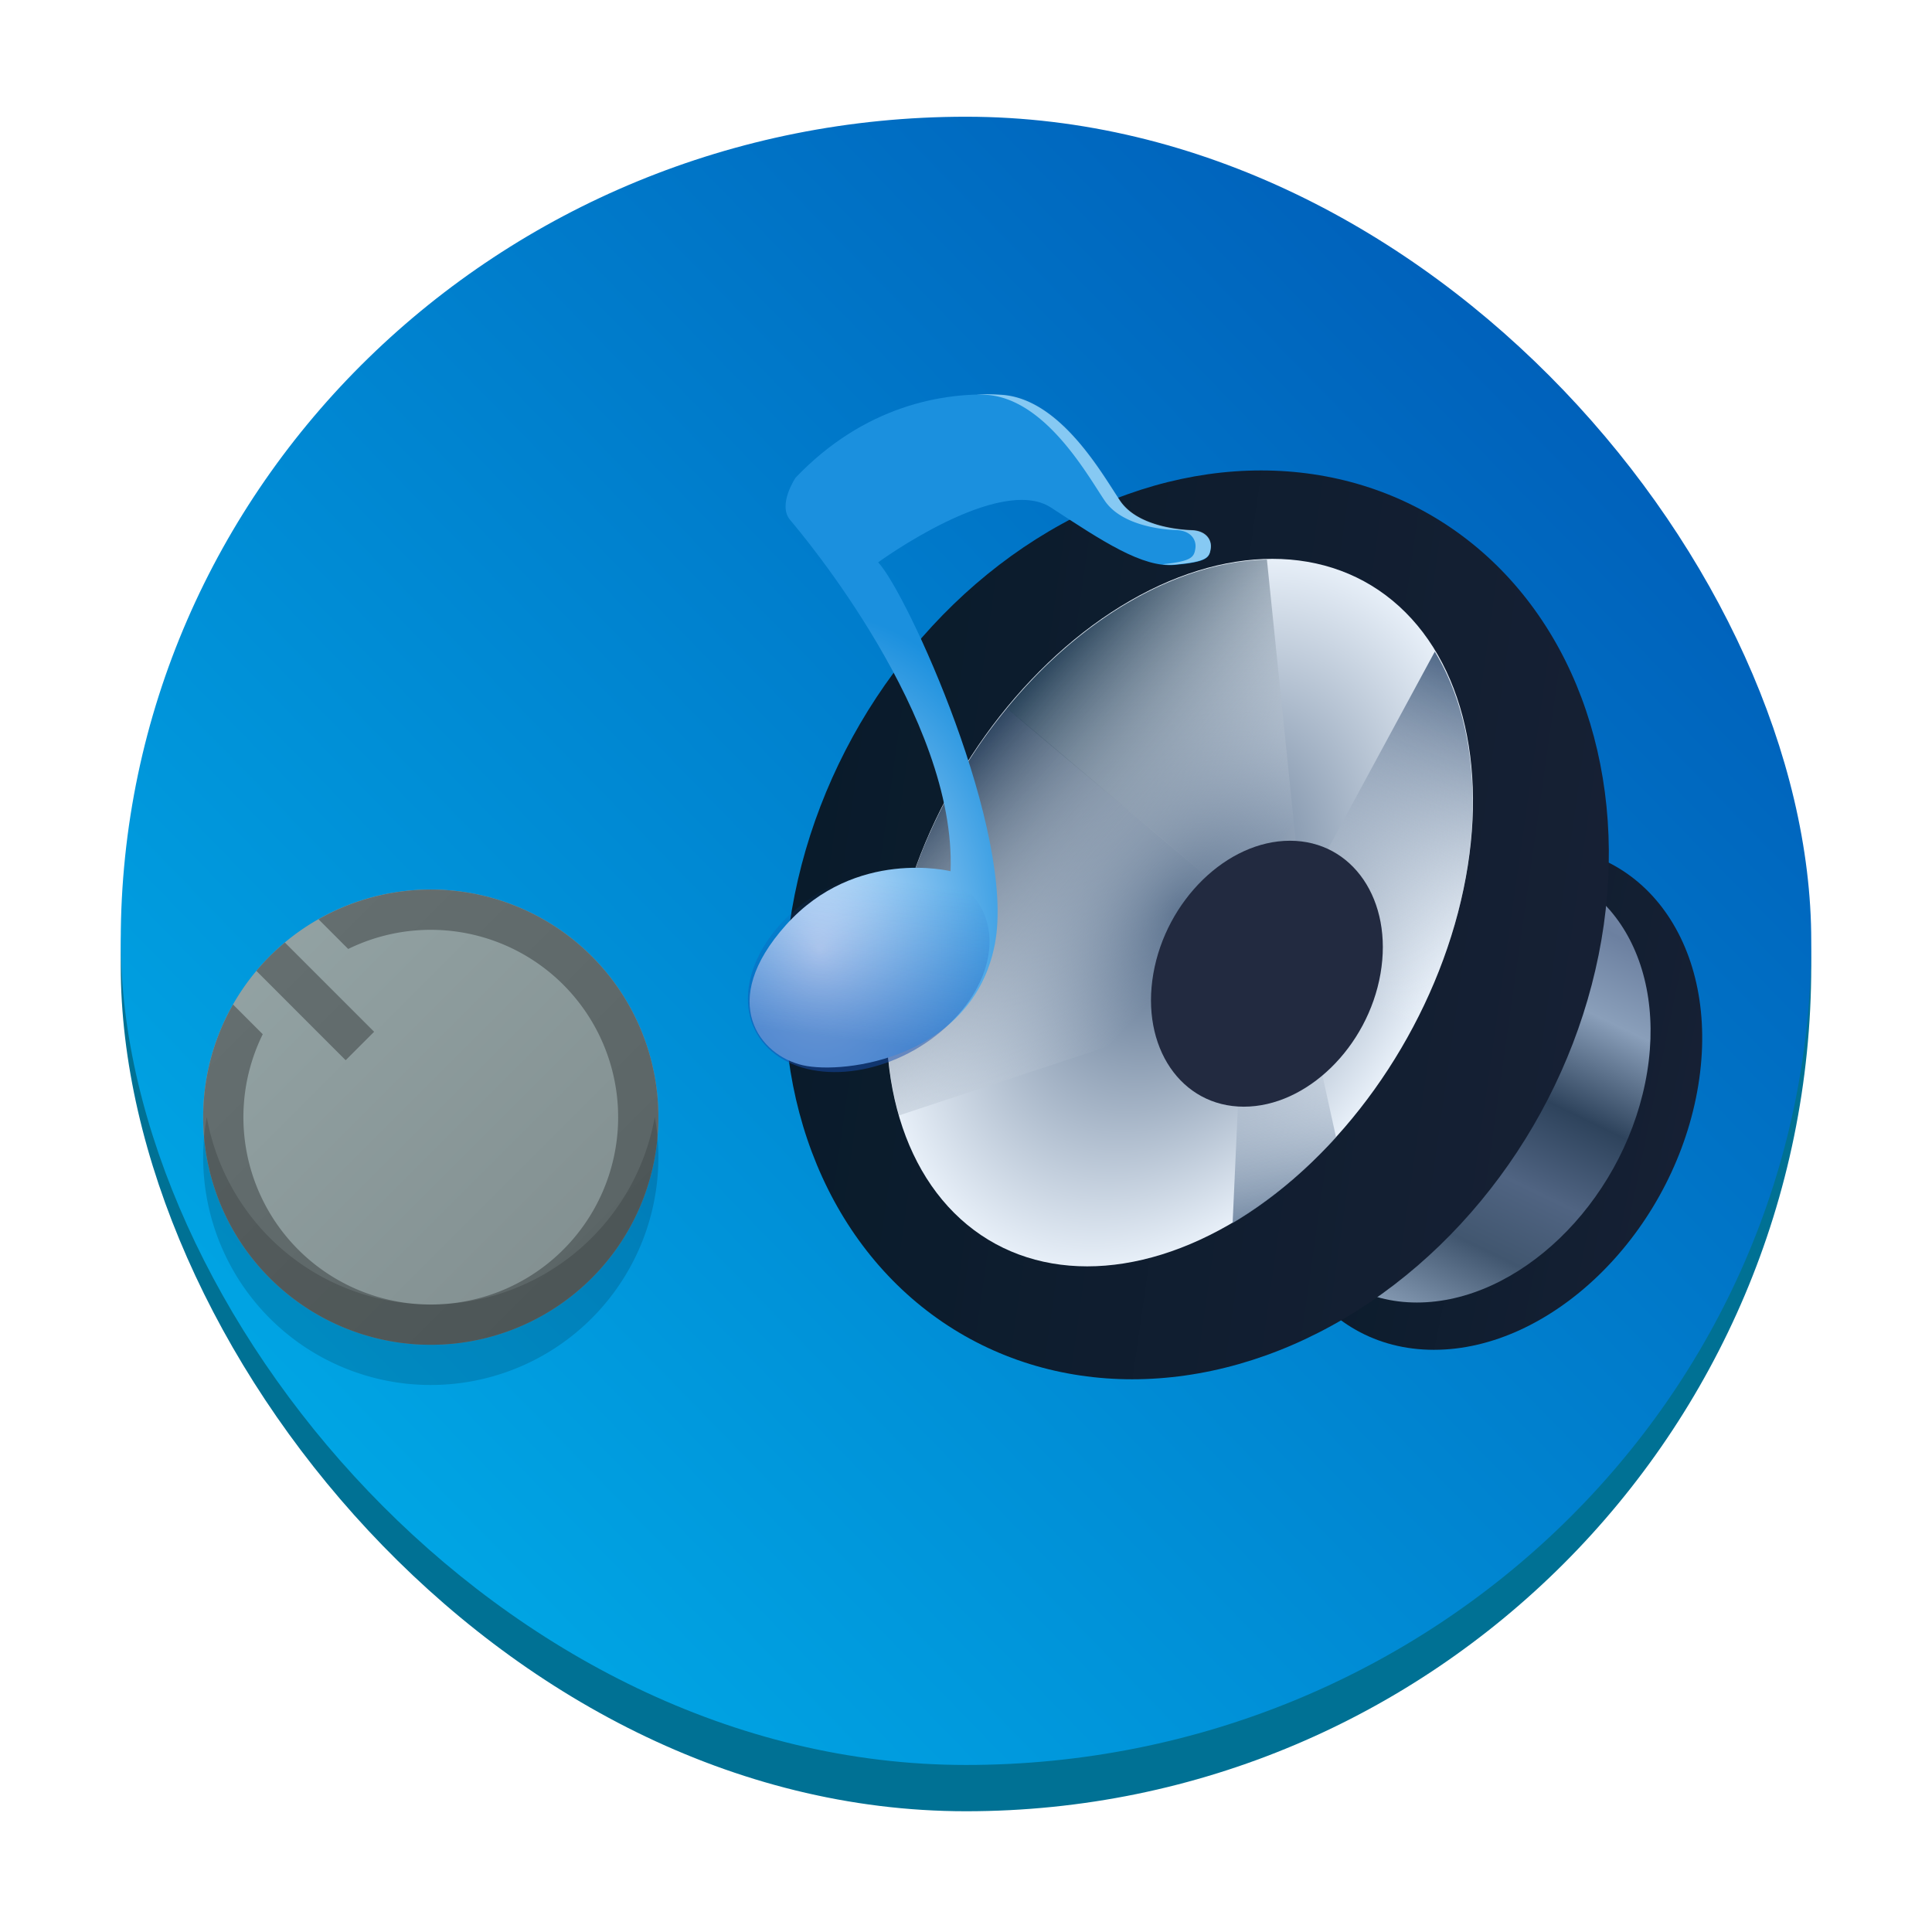 <svg xmlns="http://www.w3.org/2000/svg" xmlns:xlink="http://www.w3.org/1999/xlink" width="48" height="48" version="1.0"><defs><linearGradient id="a"><stop offset="0" style="stop-color:#d2d2d2;stop-opacity:1"/><stop offset="1" style="stop-color:#fff;stop-opacity:1"/></linearGradient><linearGradient id="e"><stop offset="0" style="stop-color:#fff;stop-opacity:1"/><stop offset="1" style="stop-color:#c2bfbf;stop-opacity:.996"/></linearGradient><linearGradient id="c"><stop offset="0" style="stop-color:#878787;stop-opacity:1"/><stop offset="1" style="stop-color:#000;stop-opacity:.996"/></linearGradient><linearGradient xlink:href="#e" id="h" x1="0" x2="1" y1=".5" y2=".5" gradientUnits="objectBoundingBox" spreadMethod="pad"/><linearGradient xlink:href="#c" id="g" x1="0" x2="1" y1=".5" y2=".5" gradientUnits="objectBoundingBox" spreadMethod="pad"/><linearGradient xlink:href="#p" id="s" x1="3" x2="45" y1="43.95" y2="3" gradientTransform="translate(0 -.1)" gradientUnits="userSpaceOnUse"/><linearGradient id="p"><stop offset="0" style="stop-color:#00b4ed;stop-opacity:1"/><stop offset="1" style="stop-color:#0052b2;stop-opacity:1"/></linearGradient><linearGradient xlink:href="#q" id="t" x1="-31.298" x2="-16.835" y1="39.478" y2="39.478" gradientTransform="matrix(.723 0 0 .723 59.892 -.717)" gradientUnits="userSpaceOnUse"/><linearGradient id="q"><stop offset="0" stop-color="#091b2b"/><stop offset="1" stop-color="#162034"/></linearGradient><linearGradient id="u" x1="-27.96" x2="-21.514" y1="46.059" y2="31.704" gradientTransform="matrix(.723 0 0 .723 59.892 -.717)" gradientUnits="userSpaceOnUse"><stop offset="0" stop-color="#899eb7"/><stop offset=".199" stop-color="#41566f"/><stop offset=".354" stop-color="#506482"/><stop offset=".531" stop-color="#2e435c"/><stop offset=".733" stop-color="#8a9fba"/><stop offset=".897" stop-color="#6c80a0"/><stop offset="1" stop-color="#788aa9"/></linearGradient><linearGradient xlink:href="#q" id="v" x1="-51.246" x2="-23.274" y1="33.073" y2="33.073" gradientTransform="matrix(.723 0 0 .723 59.936 -.71)" gradientUnits="userSpaceOnUse"/><linearGradient id="x" x1="-48.424" x2="-40.697" y1="25.307" y2="32.289" gradientTransform="matrix(.723 0 0 .723 60.035 -.703)" gradientUnits="userSpaceOnUse"><stop offset="0" stop-color="#2f4661"/><stop offset="1" stop-color="#e5edf5" stop-opacity="0"/></linearGradient><linearGradient id="y" x1="-38.281" x2="-33.721" y1="34.74" y2="23.357" gradientTransform="matrix(.723 0 0 .723 60.035 -.703)" gradientUnits="userSpaceOnUse"><stop offset="0" stop-color="#ebf1f8" stop-opacity="0"/><stop offset="1" stop-color="#516988"/></linearGradient><linearGradient id="z" x1="-48.412" x2="-40.697" y1="25.291" y2="31.799" gradientTransform="matrix(.723 0 0 .723 60.035 -.703)" gradientUnits="userSpaceOnUse"><stop offset="0" stop-color="#2a445b"/><stop offset="1" stop-color="#ebf1f8" stop-opacity=".033"/></linearGradient><linearGradient id="A" x1="-38.281" x2="-36.684" y1="34.74" y2="43.168" gradientTransform="matrix(.723 0 0 .723 60.035 -.703)" gradientUnits="userSpaceOnUse"><stop offset="0" stop-color="#ebf1f8" stop-opacity=".001"/><stop offset="1" stop-color="#5b7492"/></linearGradient><linearGradient id="C" x1="-43.583" x2="-38.072" y1="16.34" y2="12.2" gradientTransform="matrix(.642 0 0 .642 22.363 23.72)" gradientUnits="userSpaceOnUse"><stop offset="0" stop-color="#154eaf"/><stop offset="1" stop-color="#144cb1" stop-opacity="0"/></linearGradient><linearGradient id="E" x1="7" x2="18" y1="27" y2="38" gradientUnits="userSpaceOnUse"><stop offset="0" stop-color="#95a5a6"/><stop offset="1" stop-color="#7f8c8d"/></linearGradient><linearGradient xlink:href="#r" id="F" x1="12.495" x2="12.495" y1="24.724" y2="40.28" gradientTransform="rotate(-45 12.495 32.495)" gradientUnits="userSpaceOnUse"/><linearGradient id="r"><stop offset="0" stop-color="#667071"/><stop offset="1" stop-color="#596364"/></linearGradient><radialGradient id="w" cx="-34.024" cy="33.423" r="9.556" gradientTransform="matrix(.723 0 0 .951 59.851 -8.341)" gradientUnits="userSpaceOnUse"><stop offset="0" stop-color="#4f6785"/><stop offset="1" stop-color="#e7eff8"/></radialGradient><radialGradient id="B" cx="-23.051" cy="32.302" r="8.92" gradientTransform="matrix(.642 0 0 .937 35.162 -6.69)" gradientUnits="userSpaceOnUse"><stop offset="0" stop-color="#d7e8fe"/><stop offset="1" stop-color="#1b90de"/></radialGradient><filter id="D" width="1.13" height="1.178" x="-.065" y="-.089" color-interpolation-filters="sRGB"><feGaussianBlur stdDeviation=".245"/></filter></defs><rect width="42" height="42" x="3" y="3" rx="21" ry="21" style="fill:#007194;fill-opacity:1;stroke-width:1.05;paint-order:stroke fill markers"/><rect width="42" height="40.95" x="3" y="2.9" rx="21" ry="20.475" style="fill:url(#s);fill-opacity:1;stroke-width:1"/><ellipse cx="42.485" cy="27.835" fill="url(#t)" fill-rule="evenodd" rx="5.23" ry="6.385" style="fill:url(#t)" transform="skewX(-11.56)scale(1 .98)"/><ellipse cx="41.822" cy="27.46" fill="url(#u)" rx="4.555" ry="5.561" style="fill:url(#u);fill-rule:evenodd;stroke-linecap:round;stroke-linejoin:round" transform="skewX(-11.56)scale(1 .98)"/><ellipse cx="32.988" cy="23.21" fill="url(#v)" rx="10.115" ry="11.404" style="fill:url(#v);fill-rule:evenodd;stroke-linecap:round;stroke-linejoin:round" transform="skewX(-8.069)scale(1 .99)"/><ellipse cx="35.244" cy="23.447" fill="url(#w)" rx="6.912" ry="9.089" style="fill:url(#w);fill-rule:evenodd;stroke-linecap:round;stroke-linejoin:round" transform="skewX(-14.663)scale(1 .967)"/><path fill="url(#x)" d="M25.022 17.59a6.45 9.422 29.531 0 0-2.625 5.093 6.45 9.422 29.531 0 0-.06 5.029l6.924-2.287 1.34-3.13z" style="fill:url(#x);stroke-width:.723"/><path fill="url(#y)" d="m35.647 16.19-3.126 5.774-.173 2.459.846 3.832a6.45 9.422 29.531 0 0 3.026-5.572 6.45 9.422 29.531 0 0-.573-6.493" style="fill:url(#y);stroke-width:.723"/><path fill="url(#z)" d="M31.476 13.902a6.45 9.422 29.531 0 0-6.463 3.698l5.588 4.696 1.679-.546z" style="fill:url(#z);stroke-width:.723"/><path fill="url(#A)" d="m32.349 24.423-1.529 1.633-.196 4.33a6.45 9.422 29.531 0 0 2.57-2.13z" style="fill:url(#A);stroke-width:.723"/><ellipse cx="35.669" cy="24.56" fill="#222a40" fill-rule="evenodd" rx="2.822" ry="3.354" transform="skewX(-9.833)scale(1 .985)"/><path fill="url(#B)" d="M19.767 11.866s-.454.672-.138 1.05c.317.377 4.131 4.902 3.988 8.729 0 0-2.36-.59-4.087 1.333s-.645 3.247.416 3.488c1.062.24 4.223-.208 4.768-2.995s-2.19-8.758-2.896-9.5c0 0 3.008-2.199 4.295-1.36 1.286.84 2.272 1.498 3.075 1.424s.857-.176.89-.4-.125-.445-.472-.457c-.347-.011-1.358-.11-1.78-.73-.421-.618-1.465-2.526-2.934-2.632s-3.434.282-5.125 2.05z" style="fill:url(#B);stroke-width:.642"/><ellipse cx="-4.255" cy="32.785" fill="url(#C)" fill-rule="evenodd" opacity=".5" rx="3.143" ry="2.353" style="fill:url(#C);stroke-width:.642" transform="matrix(.768 -.641 .758 .652 0 0)"/><path fill="#c1e8ff" d="M-16.879 13.496q-.046.001-.094.004.198.005.389.02c2.287.164 3.912 3.135 4.568 4.099s2.231 1.117 2.772 1.135.787.361.734.71c-.05.338-.139.497-1.273.612q.25.032.484.012c1.25-.116 1.333-.274 1.385-.623.052-.35-.194-.693-.734-.711s-2.116-.171-2.772-1.135-2.281-3.935-4.568-4.1a10 10 0 0 0-.89-.023" filter="url(#D)" opacity=".8" transform="matrix(.642 0 0 .642 35.162 1.13)"/><g stroke-miterlimit="0" stroke-width=".389"><path fill="url(#E)" d="M16.423 36.563a5.655 5.655 0 0 1-7.996-.14 5.655 5.655 0 0 1 .14-7.996 5.655 5.655 0 0 1 7.996.14 5.655 5.655 0 0 1-.14 7.996" style="font-variation-settings:normal;fill:url(#E)" transform="translate(-1.793 -4.74)"/><path fill="url(#F)" d="M8.537 28.455a6 6 0 0 0-.375.406l.71.71.802.803.707.707.707-.707-.707-.707-.801-.801-.71-.71a6 6 0 0 0-.333.3m-.955 1.24a5.66 5.66 0 0 0-.74 2.702 5.655 5.655 0 0 0 5.555 5.752 5.655 5.655 0 0 0 5.752-5.556 5.655 5.655 0 0 0-5.556-5.752 5.66 5.66 0 0 0-2.887.736l.738.739a4.66 4.66 0 0 1 2.133-.475 4.655 4.655 0 0 1 4.573 4.736 4.655 4.655 0 0 1-4.736 4.572 4.655 4.655 0 0 1-4.573-4.735 4.66 4.66 0 0 1 .48-1.98z" style="font-variation-settings:normal;fill:url(#F)" transform="translate(-1.793 -4.74)"/><path d="M6.93 32.492a5.66 5.66 0 0 0 1.498 4.932 5.655 5.655 0 0 0 7.996.138 5.66 5.66 0 0 0 1.637-5.07 5.66 5.66 0 0 1-1.637 3.07 5.655 5.655 0 0 1-7.996-.138 5.66 5.66 0 0 1-1.498-2.932" opacity=".15" style="font-variation-settings:normal" transform="translate(-1.793 -4.74)"/></g></svg>
